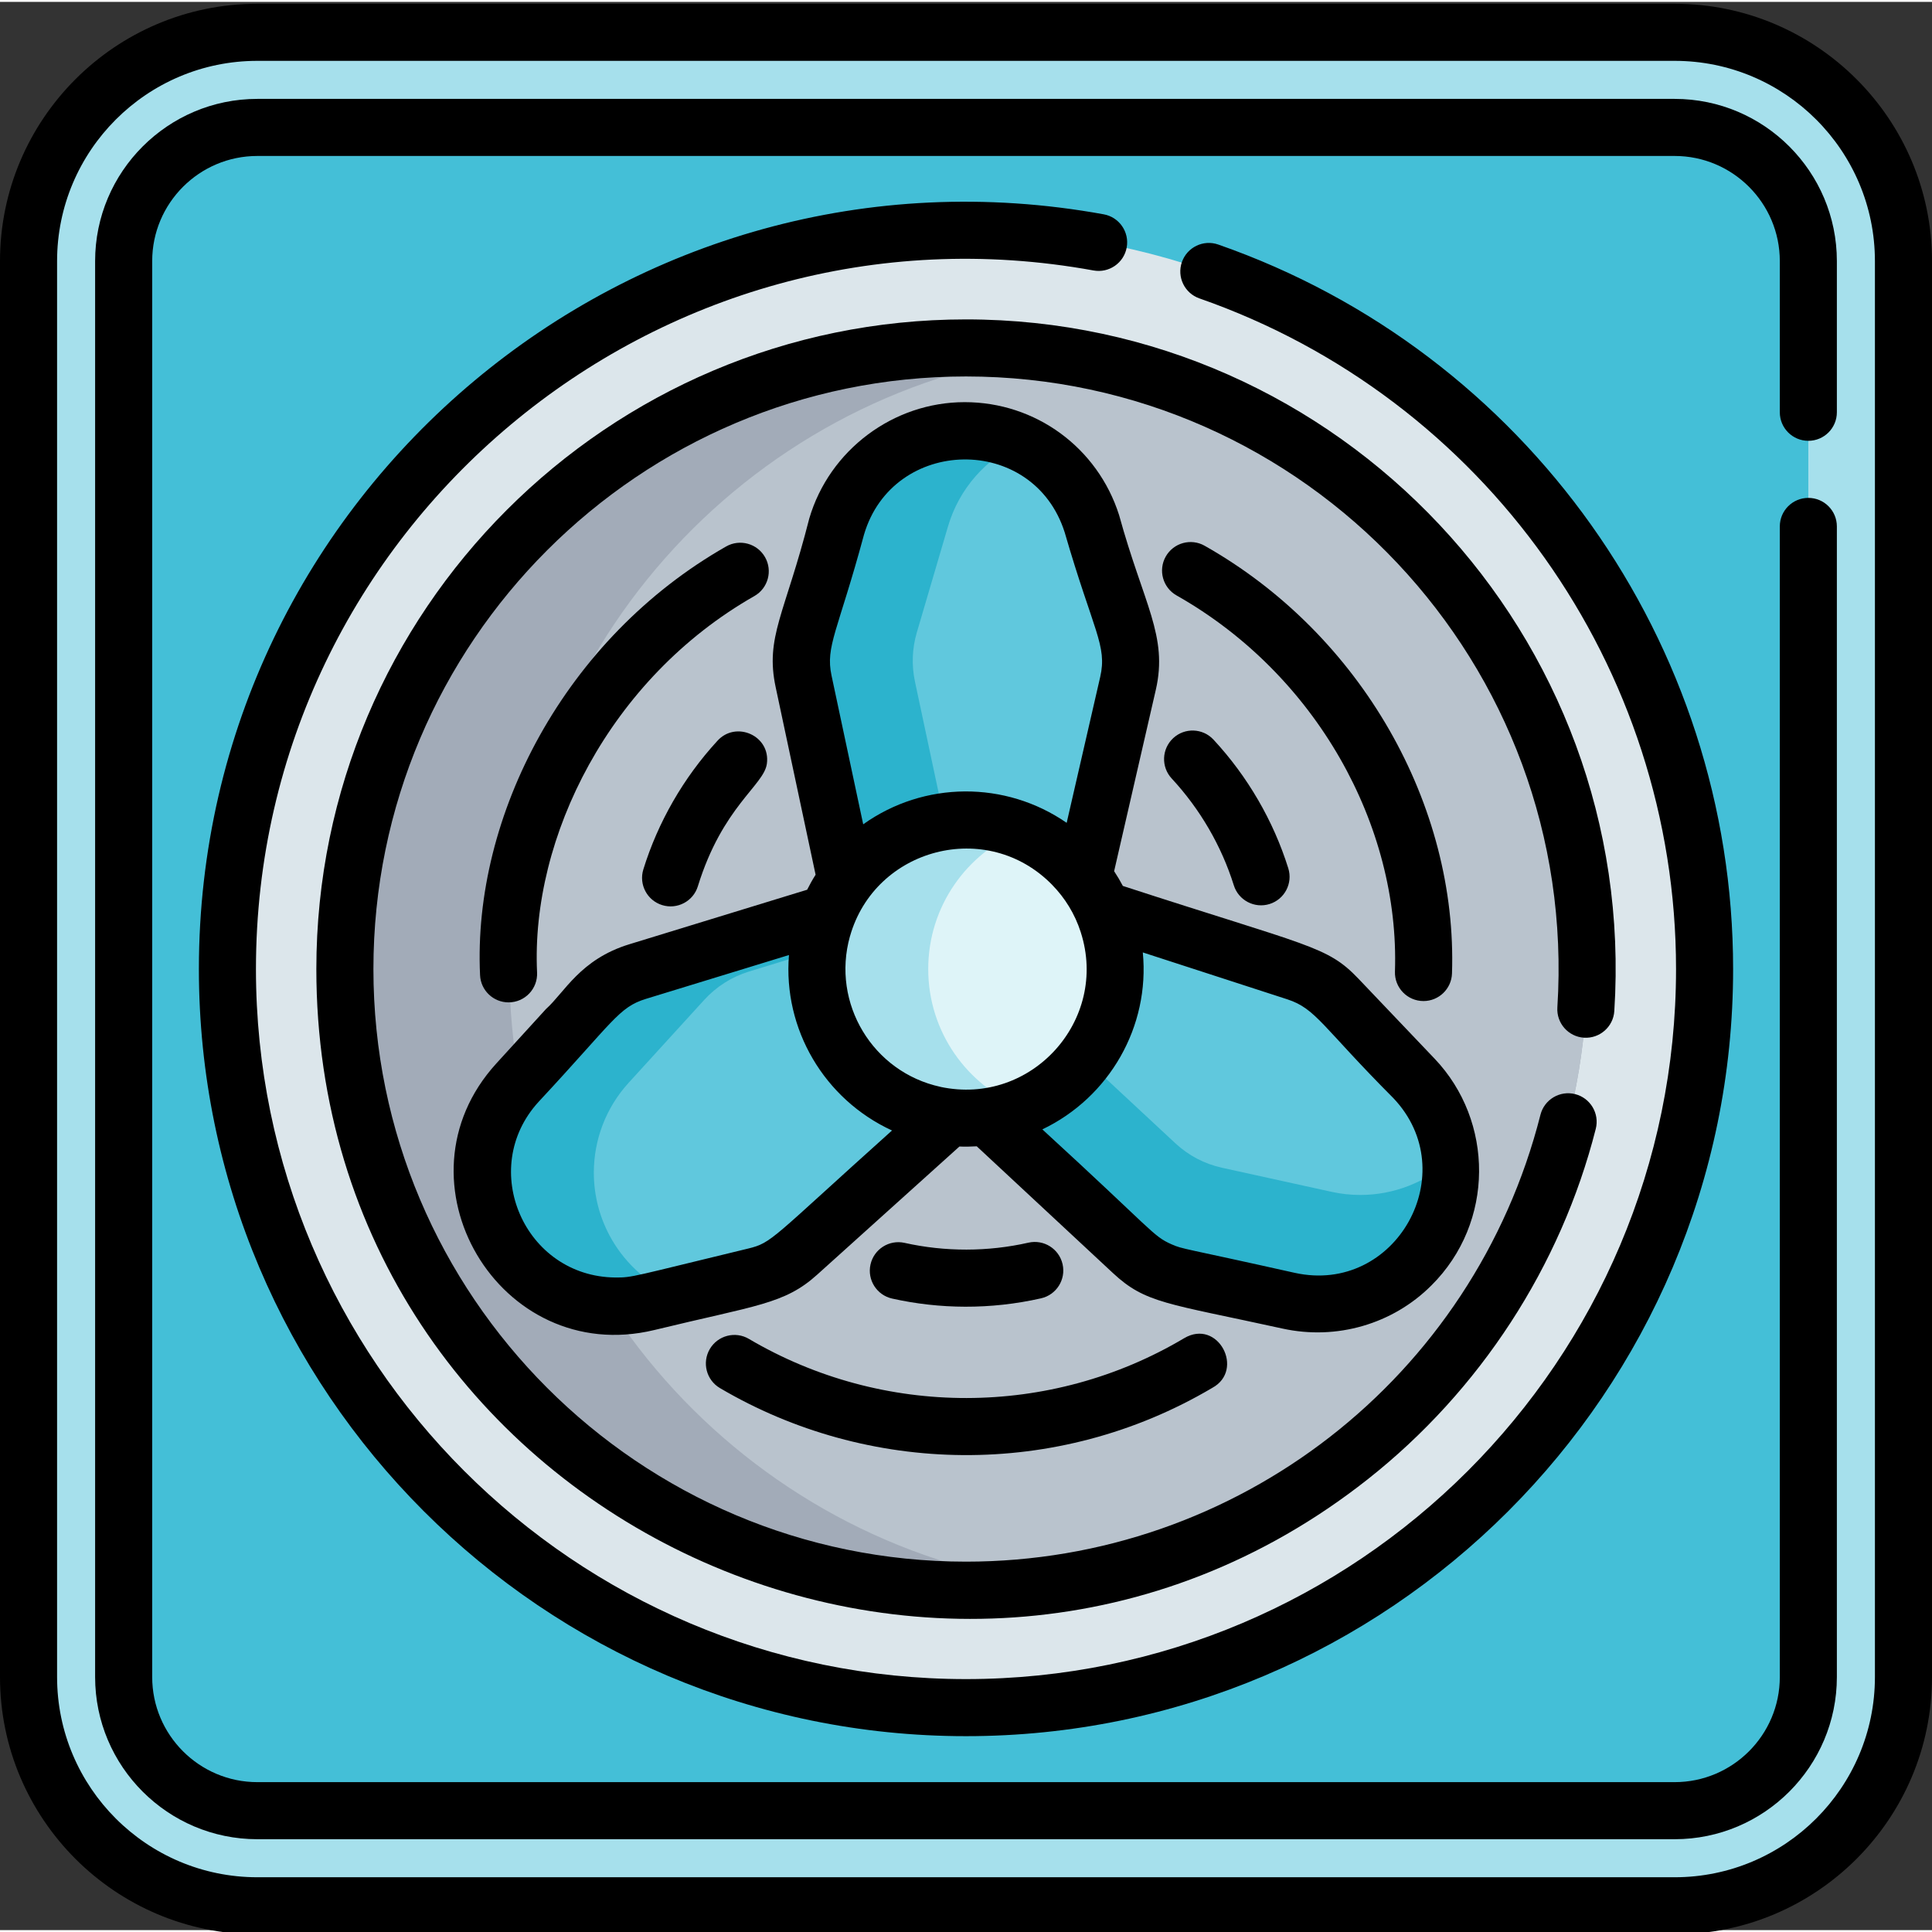 <svg height="512pt" viewBox="0 0 512 511" width="512pt" xmlns="http://www.w3.org/2000/svg"><rect x="0" y="0" width="512" height="511" fill="#333333" stroke="none"/><path d="m443.801 504.555h-375.602c-33.488 0-60.637-27.148-60.637-60.637v-375.223c0-33.484 27.148-60.633 60.637-60.633h375.602c33.488 0 60.633 27.148 60.633 60.633v375.227c.004 33.484-27.145 60.633-60.633 60.633zm0 0" fill="#a6e0ec"/><path d="m68.199 479.348c-19.535 0-35.43-15.895-35.43-35.43v-375.223c0-19.531 15.895-35.426 35.43-35.426h375.602c19.535 0 35.426 15.895 35.426 35.426v375.227c0 19.531-15.891 35.426-35.426 35.426zm0 0" fill="#44bfd7"/><path d="m451.73 256.309c0 107.926-87.805 195.73-195.73 195.73s-195.73-87.805-195.73-195.73c0-107.926 87.805-195.734 195.73-195.734s195.73 87.809 195.73 195.734zm0 0" fill="#dce6eb"/><path d="m420.602 256.309c0 83.375-62.301 152.461-142.793 163.16-7.137.945-14.418 1.441-21.809 1.441-90.766 0-164.602-73.836-164.602-164.602s73.836-164.602 164.602-164.602c7.391 0 14.672.496 21.809 1.441 80.492 10.699 142.793 79.785 142.793 163.16zm0 0" fill="#a2abb8"/><path d="m420.602 256.309c0 83.375-62.301 152.461-142.793 163.16-80.5-10.699-142.812-79.785-142.812-163.16s62.312-152.461 142.812-163.16c80.492 10.699 142.793 79.785 142.793 163.16zm0 0" fill="#b9c3cd"/><g fill="#2cb3cd"><path d="m298.934 180.609-17.402 75.699h-52.34l-16.215-76.195c-.918-4.305-.746-8.773.496-12.996l8.258-28.09c4.426-15.055 18.238-25.391 33.926-25.391 5.215 0 10.227 1.141 14.75 3.227 2.168.988 4.215 2.199 6.133 3.602 5.918 4.324 10.496 10.496 12.824 17.836l9.004 28.352c1.434 4.52 1.625 9.336.566 13.957zm0 0"/><path d="m269.398 279.527-57.875 52.141c-3.266 2.941-7.219 5.031-11.492 6.07l-21.055 5.102-7.41 1.793c-15.242 3.691-31.105-3.105-38.949-16.688-3.184-5.516-4.738-11.613-4.738-17.684 0-8.621 3.145-17.16 9.246-23.836l20.043-21.98c3.199-3.5 7.281-6.078 11.809-7.473l74.258-22.777 4.438 7.684zm0 0"/><path d="m379.727 327.34c-6.414 11.113-18.191 17.695-30.621 17.695-2.523 0-5.055-.27-7.582-.824l-29.059-6.383c-4.629-1.02-8.906-3.258-12.375-6.496l-56.855-52.914 14.812-25.66 11.352-19.668 74.098 24.055c4.188 1.363 7.969 3.742 11.012 6.926l20.195 21.195c5.758 6.051 9.035 13.723 9.648 21.637.547 6.949-.957 14.086-4.625 20.438zm0 0"/></g><path d="m384.352 306.902c-6.492 5.941-15.012 9.277-23.875 9.277-2.512 0-5.051-.273-7.582-.828l-29.047-6.383c-4.629-1.016-8.902-3.254-12.371-6.492l-53.43-49.719 11.352-19.668 74.098 24.055c4.188 1.363 7.969 3.742 11.012 6.926l20.195 21.195c5.758 6.051 9.035 13.723 9.648 21.637zm0 0" fill="#60c8dd"/><path d="m298.934 180.609-17.402 75.699h-22.848l-16.215-76.195c-.918-4.305-.746-8.773.496-12.996l8.258-28.09c2.953-10.055 10.09-18 19.184-22.164 2.168.988 4.215 2.199 6.133 3.602 5.918 4.324 10.496 10.496 12.824 17.836l9.004 28.352c1.434 4.52 1.625 9.336.566 13.957zm0 0" fill="#60c8dd"/><path d="m269.398 279.527-57.875 52.141c-3.266 2.941-7.219 5.031-11.492 6.07l-21.055 5.102c-6.926-2.926-12.914-8.047-16.867-14.895-3.188-5.516-4.738-11.613-4.738-17.684 0-8.621 3.145-17.16 9.246-23.836l20.043-21.98c3.199-3.5 7.281-6.078 11.809-7.473l49.203-15.094zm0 0" fill="#60c8dd"/><path d="m295.504 256.309c0 16.605-10.242 30.812-24.754 36.66-4.555 1.836-9.539 2.844-14.75 2.844-21.82 0-39.504-17.684-39.504-39.504 0-21.82 17.684-39.504 39.504-39.504 5.211 0 10.195 1.008 14.75 2.844 14.512 5.848 24.754 20.055 24.754 36.66zm0 0" fill="#a6e0ec"/><path d="m295.504 256.309c0 16.605-10.242 30.812-24.754 36.66-14.52-5.836-24.762-20.055-24.762-36.66 0-16.605 10.242-30.824 24.762-36.66 14.512 5.848 24.754 20.055 24.754 36.66zm0 0" fill="#def4f8"/><path d="m443.801.5h-375.602c-37.609 0-68.199 30.59-68.199 68.199v375.219c0 37.609 30.59 68.199 68.199 68.199h375.602c37.609 0 68.199-30.59 68.199-68.199v-375.219c0-37.609-30.59-68.199-68.199-68.199zm53.074 443.418c0 29.27-23.805 53.074-53.074 53.074h-375.602c-29.27 0-53.074-23.805-53.074-53.074v-375.219c0-29.27 23.805-53.074 53.074-53.074h375.602c29.27 0 53.074 23.805 53.074 53.074zm0 0"/><path d="m443.801 25.707h-375.602c-23.707 0-42.992 19.285-42.992 42.988v375.227c0 23.703 19.285 42.988 42.992 42.988h375.602c23.707 0 42.988-19.285 42.988-42.988v-304.914c0-4.18-3.383-7.562-7.562-7.562-4.176 0-7.559 3.383-7.559 7.562v304.914c0 15.363-12.5 27.863-27.867 27.863h-375.602c-15.367 0-27.867-12.5-27.867-27.863v-375.227c0-15.363 12.5-27.863 27.867-27.863h375.602c15.363 0 27.867 12.5 27.867 27.863v40.062c0 4.176 3.383 7.562 7.559 7.562 4.18 0 7.562-3.387 7.562-7.562v-40.062c0-23.703-19.281-42.988-42.988-42.988zm0 0"/><path d="m292.5 56.297c-125.141-22.777-239.793 73.816-239.793 200.012 0 112.098 91.195 203.293 203.293 203.293s203.293-91.195 203.293-203.293c0-86.352-54.832-163.512-136.445-192.004-3.938-1.379-8.254.703-9.633 4.648-1.375 3.941.703 8.254 4.648 9.629 75.547 26.375 126.305 97.797 126.305 177.727 0 103.758-84.41 188.168-188.168 188.168s-188.172-84.41-188.172-188.168c0-116.805 106.125-206.219 221.965-185.133 4.105.746 8.047-1.977 8.793-6.086.75-4.109-1.977-8.047-6.086-8.793zm0 0"/><path d="m419.781 274.504c4.156.258 7.762-2.898 8.027-7.062 6.387-99.395-72.738-183.297-171.809-183.297-94.93 0-172.164 77.234-172.164 172.164 0 143.988 166.734 223.535 278.652 135.195 29.711-23.449 51.164-56.43 60.41-92.859 1.027-4.051-1.422-8.164-5.469-9.191-4.043-1.023-8.164 1.422-9.191 5.469-17.691 69.73-80.297 118.43-152.238 118.43-86.594 0-157.039-70.449-157.039-157.043 0-86.59 70.445-157.043 157.039-157.043 90.098 0 162.531 76.227 156.719 167.207-.27 4.168 2.895 7.762 7.062 8.031zm0 0"/><path d="m188.113 356.996c-2.121 3.598-.926 8.234 2.672 10.355 39.094 23.047 89.23 24.34 130.488-.055 0 0 .004 0 .004-.004 8.684-4.719 1.508-18.469-7.477-13.148-35.465 21.082-79.812 21.121-115.336.176-3.594-2.121-8.23-.922-10.352 2.676zm0 0"/><path d="m377.238 264.789c4.059 0 7.418-3.223 7.555-7.309 1.504-44.523-23.977-89.844-65.555-113.352-3.633-2.055-8.25-.773-10.305 2.859-2.055 3.637-.773 8.25 2.863 10.305 37.023 20.938 59.18 60.988 57.879 99.68-.145 4.266 3.273 7.816 7.562 7.816zm0 0"/><path d="m202.742 147.152c-2.066-3.629-6.688-4.898-10.312-2.832-42.715 24.312-67.223 71.367-65.207 113.621.191 4.047 3.535 7.199 7.547 7.199 4.32 0 7.766-3.602 7.559-7.922-1.695-35.75 19.23-77.926 57.582-99.754 3.629-2.066 4.898-6.684 2.832-10.312zm0 0"/><path d="m275.895 343.566c4.074-.922 6.625-4.977 5.699-9.047-.926-4.074-4.969-6.625-9.051-5.699-10.719 2.434-22.098 2.453-32.82.055-4.074-.914-8.121 1.652-9.031 5.727-.91 4.078 1.652 8.121 5.73 9.031 12.496 2.797 26.055 2.98 39.473-.066zm0 0"/><path d="m310.91 195.117c-3.062 2.844-3.242 7.625-.402 10.688 7.508 8.09 13.203 17.879 16.465 28.312 1.25 3.988 5.496 6.203 9.477 4.957 3.984-1.246 6.203-5.488 4.957-9.477-3.934-12.566-10.781-24.352-19.812-34.078-2.84-3.062-7.625-3.242-10.684-.402zm0 0"/><path d="m190.082 195.871c-8.938 9.723-15.707 21.488-19.59 34.035-1.234 3.988 1 8.223 4.992 9.457 3.988 1.234 8.227-1 9.457-4.988 6.547-21.172 17.473-26.703 18.285-32.445 1.047-7.508-8.262-11.543-13.145-6.059zm0 0"/><path d="m379.312 340.176c16.855-16.73 16.613-43.598.867-60.121l-20.195-21.207c-8.32-8.699-12.703-8.391-62.402-24.559h-.012c-.707-1.352-1.48-2.652-2.316-3.914l11.047-48.062c3.277-14.301-3.234-22.664-9.727-46.301-5.688-17.906-22.133-29.938-40.918-29.938-18.914 0-35.852 12.676-41.188 30.824-6.434 25.32-11.766 31.414-8.891 44.789l10.566 49.625c-.816 1.281-1.562 2.613-2.238 3.973l-47.148 14.461c-13.012 3.992-17.145 12.762-22.059 17.152l-13.16 14.426c-28.406 31.117.781 80.512 41.812 70.66 27.129-6.602 34.531-6.836 43.234-14.703l37.68-33.945c.398 0 1.043.117 4.586-.051 6.281 5.844 31.922 29.707 36.086 33.586 8.656 8.062 14.25 7.973 44.961 14.719 14.328 3.145 29.199-1.199 39.414-11.414zm-150.336-199.012c7.66-26.035 44.84-26.848 53.18-.574 7.637 26.324 11.32 29.969 9.406 38.324l-8.883 38.648c-16.191-11.195-37.77-11.129-53.922.391l-8.391-39.414c-1.668-7.793 1.68-11.715 8.609-37.375zm-30.73 189.223c-30.617 7.387-30.586 7.707-35.18 7.664-24.062-.227-36.52-28.836-20.355-46.535 19.934-21.402 21.211-25.07 28.484-27.312l37.891-11.613c-1.609 19.605 9.344 38.234 27.305 46.5-32.105 28.801-31.703 29.738-38.145 31.297zm50.988-42.852-.012-.012c-17.895-3.879-28.969-22.121-23.977-39.895l.012-.012c6.617-23.395 36.352-31.309 53.629-13.57v.008c3.301 3.379 5.965 7.613 7.531 12.504v.012c7.469 23.234-13.02 46.109-37.184 40.965zm27 11.262c17.789-8.508 28.527-27.273 26.621-46.895l38.312 12.434c7.602 2.473 9.223 7.238 28.062 26.152 18.809 19.73.746 52.227-26.094 46.332-29.953-6.707-29.609-6.219-32.648-7.562-5.059-2.234-4.691-3.383-34.254-30.461zm0 0"/></svg>